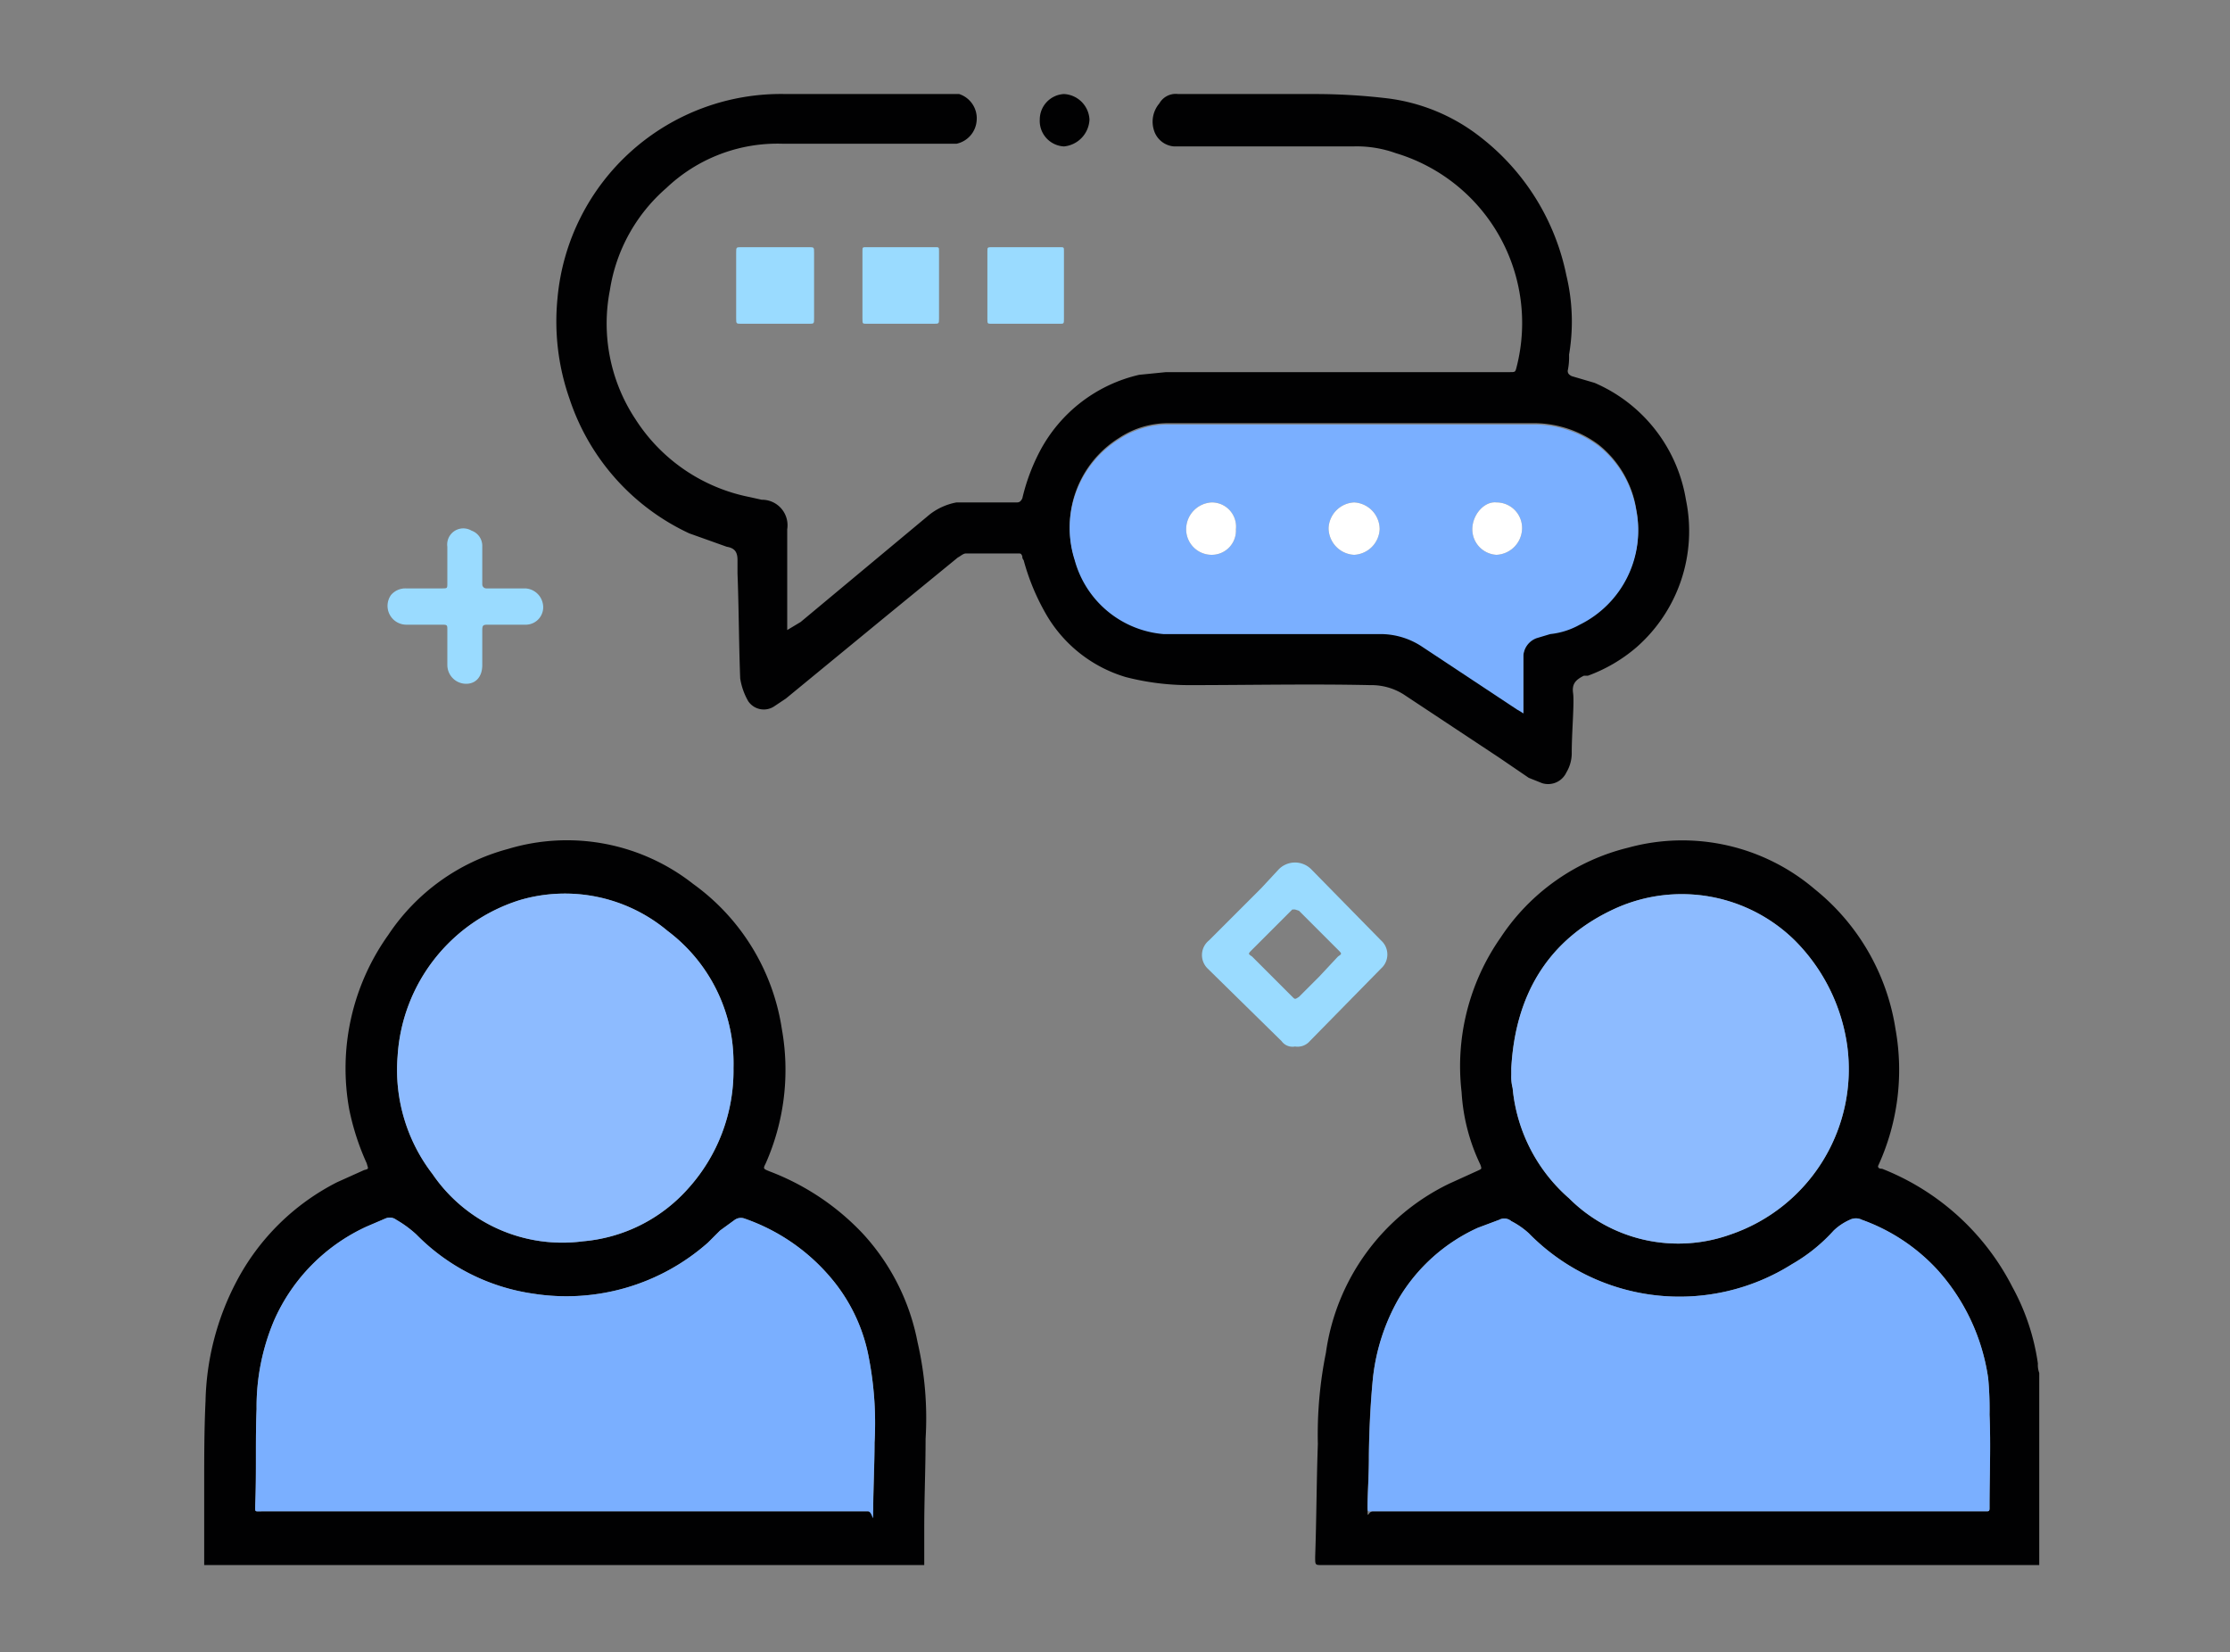 <svg id="Layer_1" data-name="Layer 1" xmlns="http://www.w3.org/2000/svg" viewBox="0 0 166 123"><rect x="0" y="0" width="166" height="123" fill="#808080" stroke="none"/><title>writing</title><path d="M151.8,116.5H98.4c-.5,0-.5,0-.5-.6.1-2.8.1-5.6.2-8.4a30.7,30.7,0,0,1,.6-6.8,16.5,16.5,0,0,1,9.2-12.6l2.2-1c.2-.1.2-.1.1-.4a14.4,14.4,0,0,1-1.4-5.4,16.7,16.7,0,0,1,2.9-11.5,15.9,15.9,0,0,1,9.5-6.7,15.2,15.2,0,0,1,13.9,3.1,16.6,16.6,0,0,1,6,10.4,17.1,17.1,0,0,1-1.3,10.2h0c0,.2.2.2.3.2a18.5,18.5,0,0,1,9.7,8.8,16.7,16.7,0,0,1,1.9,5.7,1.7,1.7,0,0,0,.1.7Zm-26.9-4h23c.1,0,.2,0,.2-.2v-.2c0-2.2.1-4.5,0-6.8a24.4,24.4,0,0,0-.1-2.7,15.3,15.3,0,0,0-3.8-8.1,14.1,14.1,0,0,0-5.6-3.7,1,1,0,0,0-.9,0,4.2,4.2,0,0,0-1.2.8,12.6,12.6,0,0,1-3.1,2.5,15.7,15.7,0,0,1-19.6-2.3,6,6,0,0,0-1.3-.9.8.8,0,0,0-.9-.1l-1.6.6a13.2,13.2,0,0,0-5.9,5.3,15.2,15.2,0,0,0-1.9,5.9q-.3,3-.3,6c0,1.2-.1,2.3-.1,3.5s0,.4.4.4h22.7Zm-12.4-33V80a3.4,3.4,0,0,0,.1,1,12.4,12.4,0,0,0,4.2,8.2,11.5,11.5,0,0,0,12,2.7,13,13,0,0,0,8.7-14.1,13.8,13.8,0,0,0-3.9-7.8,12,12,0,0,0-13.3-2.4C115.2,69.9,112.8,74.1,112.5,79.5Z" fill="#010102"/><path d="M15.2,116.6h0Z" fill="#7aafff"/><path d="M58.6,46.9l1-.6,9.6-8a4.6,4.6,0,0,1,2-.9h4.5c.2,0,.3-.1.4-.3a14.8,14.8,0,0,1,1.3-3.5,11.2,11.2,0,0,1,7.4-5.7l2-.2h25.6c.4,0,.4,0,.5-.4a13.2,13.2,0,0,0-9-15.9,8.6,8.6,0,0,0-3.2-.5H87.4a1.7,1.7,0,0,1-1.5-1.2,2.1,2.1,0,0,1,.4-2A1.4,1.4,0,0,1,87.7,7H97.8a45.8,45.8,0,0,1,5.3.3,14,14,0,0,1,7.1,2.9,17.4,17.4,0,0,1,6.4,10.3,14.7,14.7,0,0,1,.2,5.9,4.9,4.9,0,0,1-.1,1.2c0,.2.1.3.3.4l1.7.5a11.5,11.5,0,0,1,6.8,8.7,11.5,11.5,0,0,1-3.7,11,11.7,11.7,0,0,1-3.6,2.1h-.3c-.6.3-.9.6-.8,1.3s-.1,2.9-.1,4.4a2.8,2.8,0,0,1-.4,1.5,1.5,1.5,0,0,1-1.8.8l-1-.4-2.2-1.5-7.1-4.7a4.5,4.5,0,0,0-2.5-.7c-4.5-.1-9,0-13.5,0a18.9,18.9,0,0,1-4.7-.6,10.2,10.2,0,0,1-6-4.8,16.8,16.8,0,0,1-1.6-3.9.4.4,0,0,1-.1-.3c-.1-.2-.1-.2-.3-.2H71.9c-.2,0-.4.2-.6.3l-5.5,4.5-7.3,6-.9.6a1.4,1.4,0,0,1-1.9-.4,4.9,4.9,0,0,1-.6-1.7c-.1-2.6-.1-5.2-.2-7.8v-1c0-.6-.2-.9-.8-1l-2.8-1a16.9,16.9,0,0,1-8.9-10,17.4,17.4,0,0,1-.9-7.5A16.7,16.7,0,0,1,58.5,7H71.4a1.9,1.9,0,0,1,1.3,2,1.9,1.9,0,0,1-1.5,1.7H58.3a12,12,0,0,0-8.7,3.3,12.6,12.6,0,0,0-4.2,7.6,12.9,12.9,0,0,0,1.9,9.6,13.1,13.1,0,0,0,8.5,5.8l.9.2a1.9,1.9,0,0,1,1.9,2.2v7.3Zm54.8,6.2V48.7a1.5,1.5,0,0,1,1-1.3l1-.3a5.7,5.7,0,0,0,2.2-.7,7.8,7.8,0,0,0,4.2-8.5,7.7,7.7,0,0,0-2.8-4.8,8.1,8.1,0,0,0-4.7-1.6H86.9a6.6,6.6,0,0,0-3.6,1.1,7.8,7.8,0,0,0-3.3,9,7.5,7.5,0,0,0,6.6,5.4h16.1a5.6,5.6,0,0,1,3.1.9l7.1,4.7Z" fill="#010102"/><path d="M68.8,116.5H15.2v-5.9c0-2.1,0-4.2.1-6.3a20,20,0,0,1,2.3-8.9A17.3,17.3,0,0,1,25.1,88l2-.9c.4-.1.3-.1.2-.5a18.7,18.7,0,0,1-1.3-4,17.1,17.1,0,0,1,2.9-13,15.5,15.5,0,0,1,8.9-6.4,15.2,15.2,0,0,1,13.8,2.6,16.3,16.3,0,0,1,6.6,10.8,17.2,17.2,0,0,1-1.2,10c-.2.4-.2.4.3.6a18.6,18.6,0,0,1,6.9,4.6,16.5,16.5,0,0,1,4.1,8.1,25.1,25.1,0,0,1,.6,7.2c0,2.2-.1,4.4-.1,6.7Zm-26.8-4H64.6c.4,0,.4,0,.4-.3s.1-3.2.1-4.8a25.6,25.6,0,0,0-.4-6.2A12.8,12.8,0,0,0,62,95.3a14.7,14.7,0,0,0-6.6-4.6.8.8,0,0,0-.7.1l-1.1.8-.9.9a15.9,15.9,0,0,1-13,3.8A15.2,15.2,0,0,1,31,91.9a8.3,8.3,0,0,0-1.5-1.1.8.8,0,0,0-.8-.1l-1.4.6a13.8,13.8,0,0,0-6.9,7,16.5,16.5,0,0,0-1.3,6.6c-.1,2.3,0,4.7-.1,7.1,0,.6-.1.5.6.5Zm12.6-33a13.4,13.4,0,0,0-.1-2,12.3,12.3,0,0,0-4.8-8.2,11.9,11.9,0,0,0-11-2.3,13,13,0,0,0-9.1,11.6,12.7,12.7,0,0,0,2.6,8.8,11.7,11.7,0,0,0,11.2,5,11.8,11.8,0,0,0,7.8-3.9A13.1,13.1,0,0,0,54.6,79.5Z" fill="#010102"/><path d="M96.4,77.9a1,1,0,0,1-1-.4l-5.5-5.4A1.4,1.4,0,0,1,90,70l3.9-3.9,1.3-1.4a1.7,1.7,0,0,1,2.4,0l5.2,5.3a1.4,1.4,0,0,1,0,2.1l-5.3,5.4A1.2,1.2,0,0,1,96.4,77.9Zm0-10.2h-.2l-3,3c-.3.3-.3.3,0,.5l3,3c.2.2.2.2.5,0l1.5-1.5,1.4-1.5c.3-.2.3-.2,0-.5l-.5-.5-2.4-2.4Z" fill="#9adbff"/><path d="M37.7,46.5H36.4c-.4,0-.5,0-.5.4v2.6c0,.9-.5,1.4-1.2,1.4a1.4,1.4,0,0,1-1.4-1.4V46.9c0-.4,0-.4-.5-.4H30.2a1.4,1.4,0,0,1-1.1-2.2,1.4,1.4,0,0,1,1.1-.5h2.7c.4,0,.4,0,.4-.4V40.7a1.2,1.2,0,0,1,1.8-1.2,1.2,1.2,0,0,1,.8,1.1v2.9a.3.3,0,0,0,.3.3h2.9a1.4,1.4,0,0,1,1.3,1.1,1.3,1.3,0,0,1-1.2,1.6Z" fill="#9adbff"/><path d="M57.7,24.1H55.2c-.4,0-.4,0-.4-.4V18.8c0-.4,0-.4.4-.4h5c.4,0,.4,0,.4.4v4.9c0,.4,0,.4-.4.4Z" fill="#9adbff"/><path d="M64.2,21.2V18.7c0-.3,0-.3.3-.3h5.1c.3,0,.3,0,.3.3v5c0,.4,0,.4-.4.4h-5c-.3,0-.3,0-.3-.4Z" fill="#9adbff"/><path d="M79.2,21.2v2.5c0,.4,0,.4-.3.4H73.8c-.3,0-.3,0-.3-.4v-5c0-.3,0-.3.4-.3h5c.3,0,.3,0,.3.3Z" fill="#9adbff"/><path d="M77.4,8.9A1.9,1.9,0,0,1,79.2,7a2,2,0,0,1,1.9,1.9,2.1,2.1,0,0,1-1.9,2A1.9,1.9,0,0,1,77.4,8.9Z" fill="#010102"/><path d="M124.9,112.5H102.2c-.4,0-.4.1-.4-.4s.1-2.3.1-3.5.1-4,.3-6a15.2,15.2,0,0,1,1.9-5.9,13.2,13.2,0,0,1,5.9-5.3l1.6-.6a.8.8,0,0,1,.9.1,6,6,0,0,1,1.3.9,15.7,15.7,0,0,0,19.6,2.3,12.6,12.6,0,0,0,3.1-2.5,4.2,4.2,0,0,1,1.2-.8,1,1,0,0,1,.9,0,14.1,14.1,0,0,1,5.6,3.7,15.3,15.3,0,0,1,3.8,8.1,24.4,24.4,0,0,1,.1,2.7c.1,2.3,0,4.6,0,6.8v.2c0,.2-.1.2-.2.2h-23Z" fill="#7aafff"/><path d="M112.5,79.5c.3-5.4,2.7-9.6,7.8-11.9A12,12,0,0,1,133.6,70a13.8,13.8,0,0,1,3.9,7.8,13,13,0,0,1-8.7,14.1,11.5,11.5,0,0,1-12-2.7,12.4,12.4,0,0,1-4.2-8.2,3.4,3.4,0,0,1-.1-1Z" fill="#8dbbff"/><path d="M113.4,53.1l-.5-.3-7.1-4.7a5.6,5.6,0,0,0-3.1-.9H86.6A7.5,7.5,0,0,1,80,41.7a7.8,7.8,0,0,1,3.3-9,6.6,6.6,0,0,1,3.6-1.1h27.4a8.1,8.1,0,0,1,4.7,1.6,7.7,7.7,0,0,1,2.8,4.8,7.8,7.8,0,0,1-4.2,8.5,5.7,5.7,0,0,1-2.2.7l-1,.3a1.5,1.5,0,0,0-1,1.3v4.4Zm-2-15.7c-.9-.1-1.8.9-1.8,2a1.9,1.9,0,0,0,1.8,1.9,2,2,0,0,0,1.9-1.9A1.9,1.9,0,0,0,111.4,37.4Zm-21.2,0a2,2,0,0,0-1.9,1.9,1.9,1.9,0,0,0,1.9,2A1.8,1.8,0,0,0,92,39.4,1.8,1.8,0,0,0,90.2,37.4Zm10.6,0a2,2,0,0,0-1.9,1.9,2,2,0,0,0,1.9,2,2,2,0,0,0,1.9-1.9A2,2,0,0,0,100.8,37.4Z" fill="#7aafff"/><path d="M42,112.5H19.6c-.7,0-.6.1-.6-.5.1-2.4,0-4.8.1-7.1a16.5,16.5,0,0,1,1.3-6.6,13.8,13.8,0,0,1,6.9-7l1.4-.6a.8.8,0,0,1,.8.1A8.3,8.3,0,0,1,31,91.9a15.2,15.2,0,0,0,8.7,4.4,15.9,15.9,0,0,0,13-3.8l.9-.9,1.1-.8a.8.8,0,0,1,.7-.1A14.7,14.7,0,0,1,62,95.3a12.8,12.8,0,0,1,2.7,5.9,25.6,25.6,0,0,1,.4,6.2c0,1.6-.1,3.2-.1,4.8s0,.3-.4.3H42Z" fill="#7aafff"/><path d="M54.6,79.5a13.1,13.1,0,0,1-3.4,9,11.8,11.8,0,0,1-7.8,3.9,11.7,11.7,0,0,1-11.2-5,12.7,12.7,0,0,1-2.6-8.8A13,13,0,0,1,38.7,67a11.9,11.9,0,0,1,11,2.3,12.3,12.3,0,0,1,4.8,8.2A13.4,13.4,0,0,1,54.6,79.5Z" fill="#8dbbff"/><path d="M111.4,37.4a1.9,1.9,0,0,1,1.9,2,2,2,0,0,1-1.9,1.9,1.9,1.9,0,0,1-1.8-1.9C109.6,38.3,110.5,37.3,111.4,37.4Z" fill="#fff"/><path d="M90.2,37.4a1.8,1.8,0,0,1,1.8,2,1.8,1.8,0,0,1-1.8,1.9,1.9,1.9,0,0,1-1.9-2A2,2,0,0,1,90.2,37.4Z" fill="#fff"/><path d="M100.8,37.4a2,2,0,0,1,1.9,2,2,2,0,0,1-1.9,1.9,2,2,0,0,1-1.9-2A2,2,0,0,1,100.8,37.4Z" fill="#fff"/></svg>